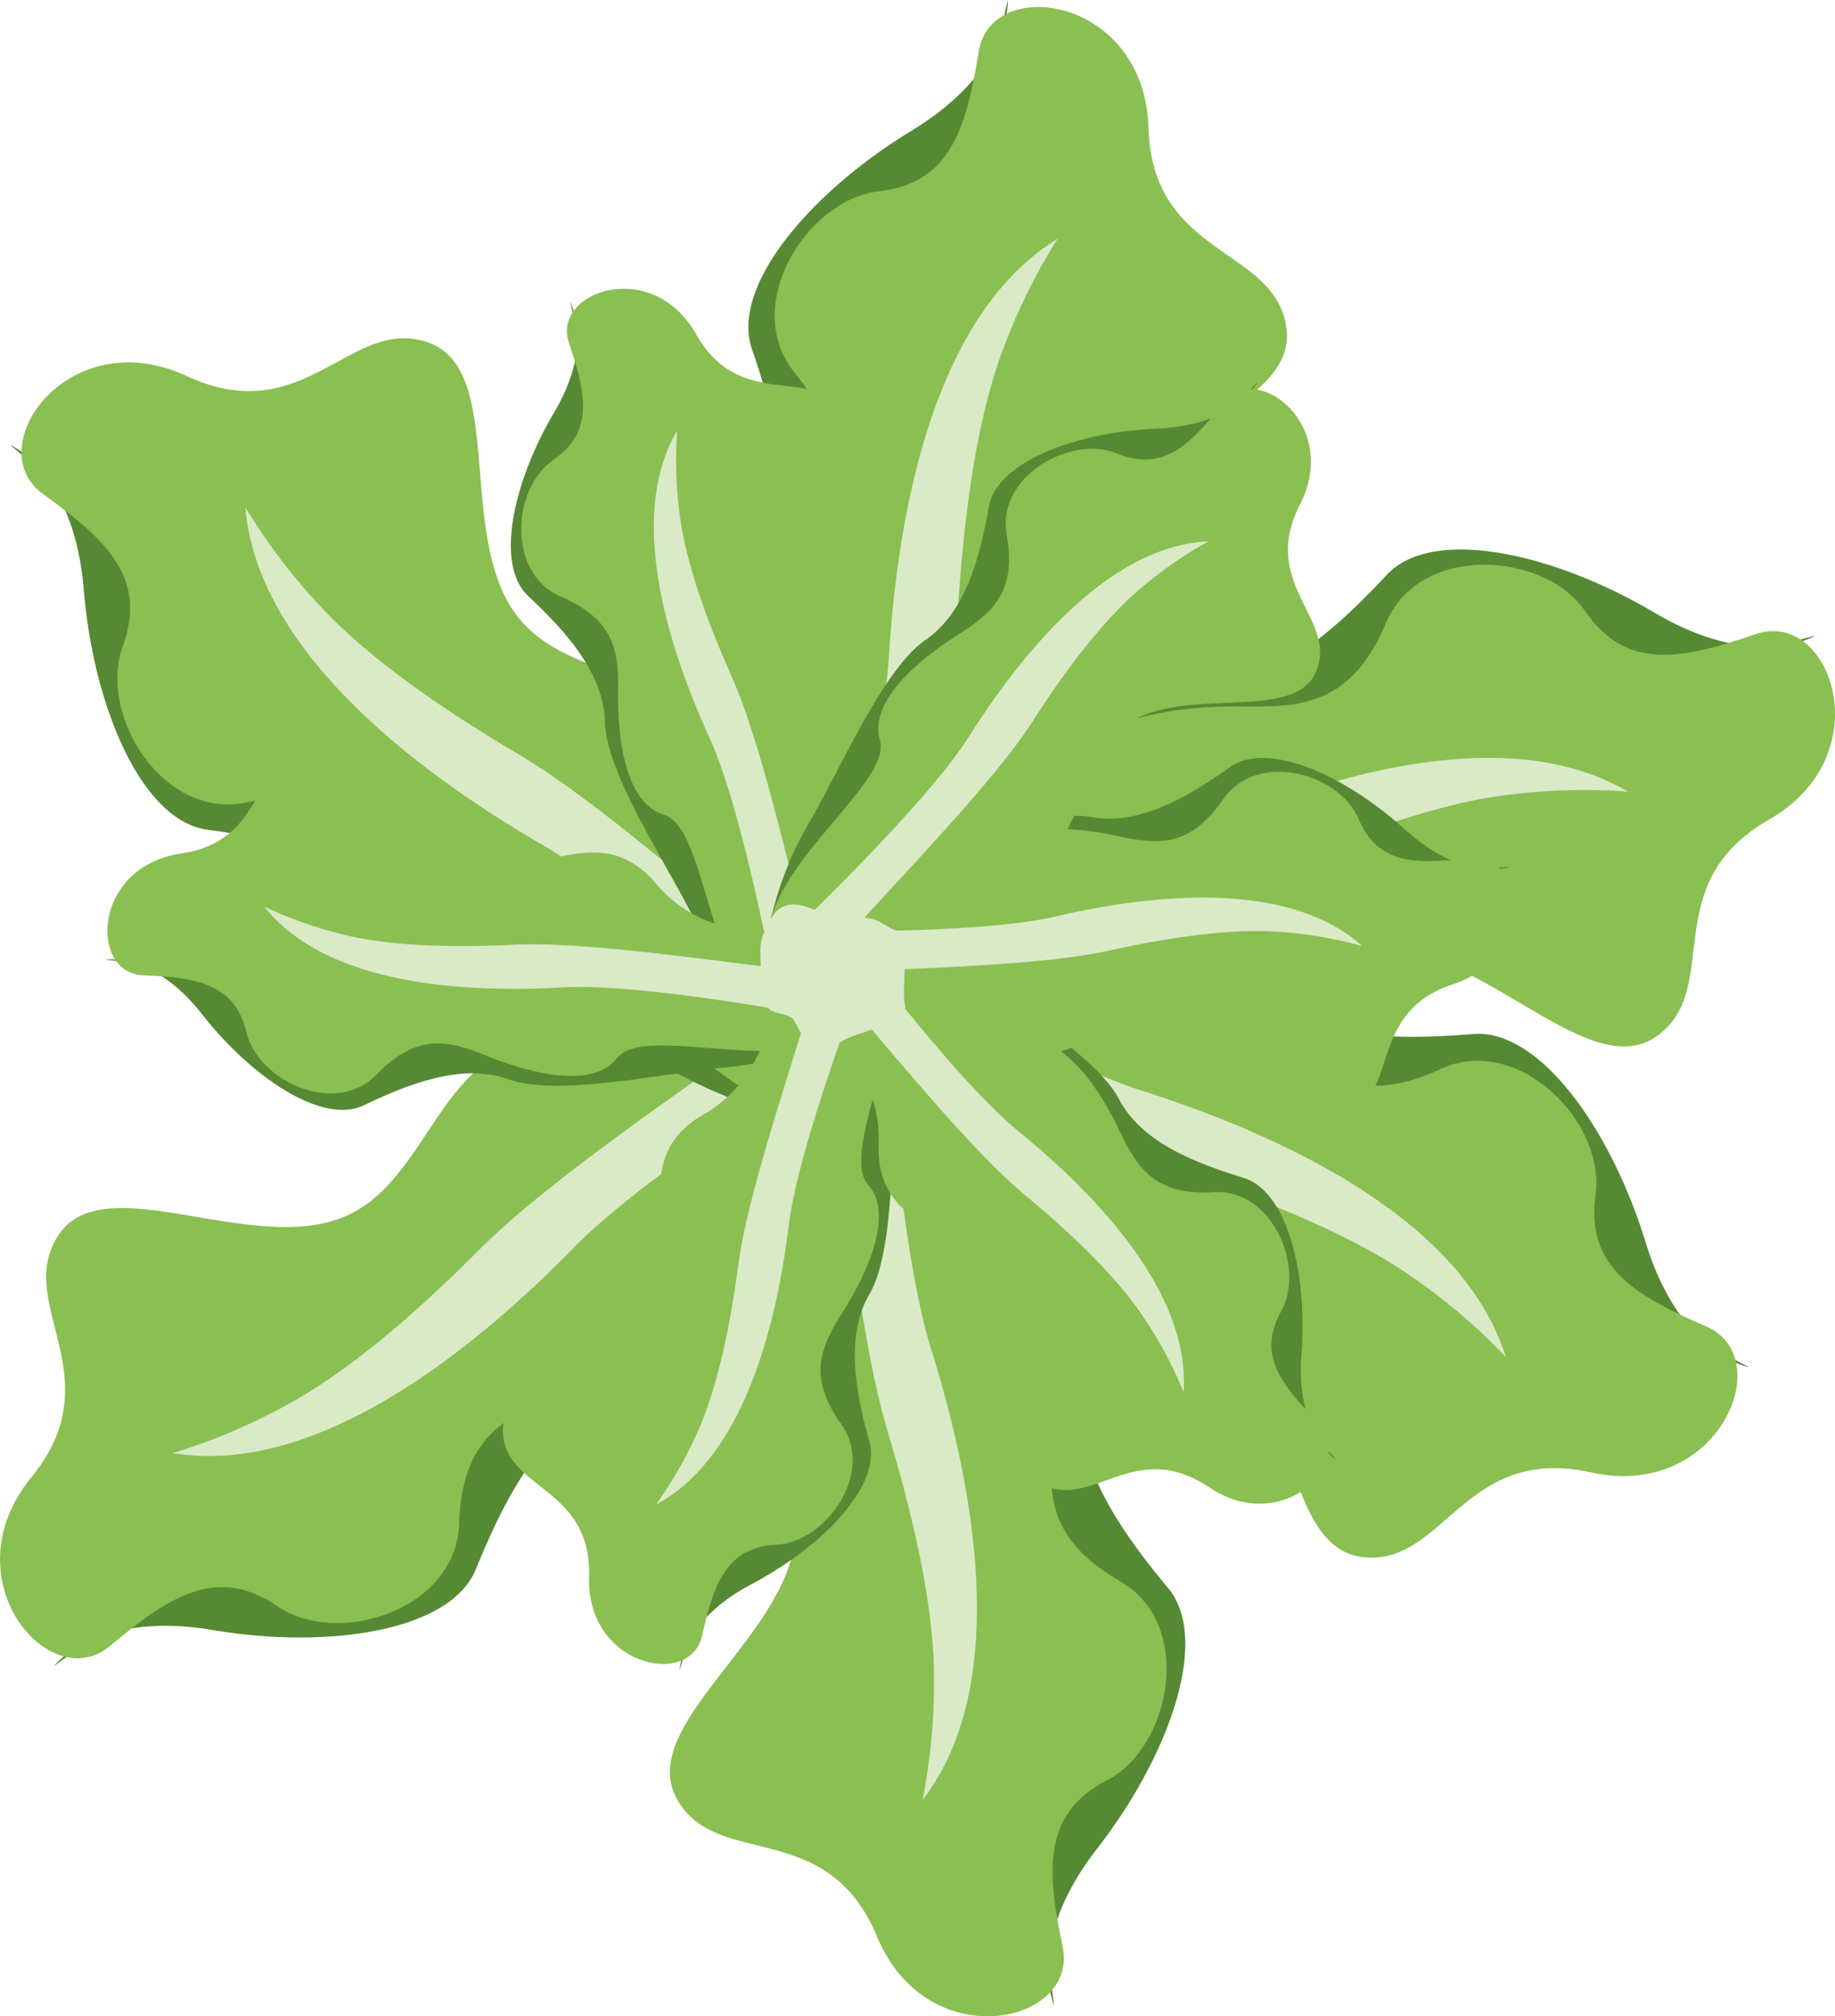 <svg xmlns="http://www.w3.org/2000/svg" viewBox="0 0 282.01 309.69">
  <title>crop-in-production-top-part</title>
  <g>
    <g>
      <path d="M140.18,160.94a76.39,76.39,0,0,1-13.27,19.76c-9.4,10.39-23.14,29.81-33.67,34.14S77,231.62,73.11,241.07s-22.59,12.3-40.44,9.29-24.36,5.52-24.36,5.52" style="fill: #568933"/>
      <path d="M121,143.82S108.56,163,88.05,160.23,67.15,181,52.83,186.92,16,179.13,9,189.68s8.52,21.67-4.19,37.24,2.78,33.69,12.07,25.91,16.53-12.42,25.76-6.11,27.49.59,27.92-12.65,6.94-16.57,15.69-19.79S108.68,204.2,108,195.11s25.31-20.06,32.22-34.17Z" style="fill: #8abf51"/>
      <path d="M136,157.22s-35,21.32-47.74,34.35c-18,18.35-41,35.05-61.71,31.62a92.41,92.41,0,0,0,20.06-8.84C57,208.08,67,198.61,73.93,191.68c14.37-14.31,48.66-35.73,54.21-41.46Z" style="fill: #daeac7"/>
    </g>
    <g>
      <path d="M140.64,147a76.6,76.6,0,0,1,11.14,21c4.72,13.2,15.33,34.49,14.17,45.82s7.08,22.28,13.59,30.13.16,25.73-10.94,40S162,308,162,308" style="fill: #568933"/>
      <path d="M116.47,155.8s11,20-1.11,36.75,8.44,28.24,6.88,43.65S98,264.94,103.94,276.14s23.13,2.74,30.84,21.3,31,13.48,28.54,1.61-3.14-20.44,6.78-25.58,13.52-24,2.06-30.59-11.32-13.94-10-23.18,1.73-24.54-6.63-28.2-5.7-31.79-14.87-44.55Z" style="fill: #8abf51"/>
      <path d="M135.39,148.87s2.26,40.89,7.7,58.31c7.66,24.53,11.49,52.72-1.32,69.32a92.4,92.4,0,0,0,1.7-21.85c-.63-12.09-4.24-25.38-7.06-34.79-5.82-19.43-8.48-59.77-10.91-67.37Z" style="fill: #daeac7"/>
    </g>
    <g>
      <path d="M124.72,134.88a76.72,76.72,0,0,1,23.61,3c13.51,3.73,37,7.28,45.64,14.74s22.3,7,32.47,6.2,21.14,14.64,26.47,32S268.8,210,268.8,210" style="fill: #568933"/>
      <path d="M118.07,159.75s22.69,2.46,29.44,22,28,9.33,39.68,19.46,9.57,36.38,22.16,37.94,15.53-17.36,35.15-13,28.85-17.62,17.72-22.42-18.52-9.18-17-20.26-11.83-24.82-23.85-19.26-17.92,1.25-24.74-5.12-19.08-15.52-26.88-10.79-29.3-13.6-45-13.43Z" style="fill: #8abf51"/>
      <path d="M123.27,140.28s34.76,21.66,52.14,27.21c24.48,7.83,49.75,20.89,56,40.92a92.08,92.08,0,0,0-16.9-13.95C204.22,188,191.27,183.35,182,180.25c-19.24-6.41-53.78-27.41-61.4-29.79Z" style="fill: #daeac7"/>
    </g>
    <g>
      <path d="M121.81,139a76.59,76.59,0,0,1,19.48-13.68c12.5-6.34,32.29-19.53,43.68-19.8s21.21-9.83,28.19-17.26,25.5-3.39,41.08,5.83S279,97.62,279,97.62" style="fill: #568933"/>
      <path d="M133.63,161.83s18.44-13.44,36.59-3.52,27-11.9,42.45-12.29,31.56,20.47,41.92,13.15-.19-23.29,17.26-33.27,9.49-32.44-2-28.51-19.89,5.67-26.24-3.53-25.45-10.41-30.6,1.8-12.42,13-21.75,12.85-24.55,1.36-27.14,10.1-30.83,9.65-42.34,20.34Z" style="fill: #8abf51"/>
      <path d="M124.38,143.92s40.29-7.36,56.88-14.95c23.38-10.67,50.86-18,68.94-7.38a92.35,92.35,0,0,0-21.89,1c-11.92,2.15-24.65,7.4-33.63,11.37-18.55,8.21-58.23,15.91-65.47,19.27Z" style="fill: #daeac7"/>
    </g>
    <g>
      <path d="M117.37,158.11a76.54,76.54,0,0,1-2.91-23.63c.3-14-2-37.68,3.1-47.86s1.32-23.34-2-33,9-24.1,24.48-33.51S154.89,0,154.89,0" style="fill: #568933"/>
      <path d="M143.11,158.45s-3.17-22.6,14.13-33.94,2.19-29.39,9.14-43.24,32.92-18.19,31.34-30.79S177.08,39.68,176.5,19.6,152.34-4,150.41,7.91,146.06,28.13,135,29.4,113.78,47,122.12,57.24s5.61,17.06,1.1,25.23-10.36,22.31-3.86,28.71-6,31.74-2,46.93Z" style="fill: #8abf51"/>
      <path d="M123,158.18s12.47-39,13.6-57.22c1.58-25.65,8.05-53.35,25.94-64.29a91.91,91.91,0,0,0-9.38,19.8c-3.72,11.52-5.08,25.23-5.8,35-1.49,20.23-13.38,58.87-13.83,66.83Z" style="fill: #daeac7"/>
    </g>
    <g>
      <path d="M126.08,172.64a76.4,76.4,0,0,1-22.42-8c-12.4-6.54-34.6-15.06-41.41-24.2s-20.28-11.63-30.38-13-17.51-18.85-19-36.9S1.51,68.3,1.51,68.3" style="fill: #568933"/>
      <path d="M137.92,149.78s-21.63-7.28-24-27.83S88.59,106.83,79.33,94.42s-1.54-37.59-13.5-41.81S46.93,66.23,28.7,57.76s-31.95,11-22.12,18.09S22.7,88.79,18.86,99.29,25.08,126.08,38,123.23s17.77,2.63,23,10.32S76.38,152.8,85,149.86s25.69,19.57,41.07,22.78Z" style="fill: #8abf51"/>
      <path d="M128.65,167.68s-29.3-28.62-45.08-37.78C61.35,117,39.48,98.81,37.7,77.92A92.32,92.32,0,0,0,51.21,95.17C59.85,103.65,71.49,111,79.93,116c17.42,10.39,46.64,38.32,53.56,42.28Z" style="fill: #daeac7"/>
    </g>
    <g>
      <path d="M115.87,154.15a52.64,52.64,0,0,1-9.37-13.36c-4.33-8.57-13.36-22.13-13.54-29.94S86.24,96.31,81.15,91.52s-2.31-17.47,4-28.15,2.47-16.94,2.47-16.94" style="fill: #568933"/>
      <path d="M131.55,146.06s-9.2-12.64-2.39-25.08-8.14-18.48-8.4-29.09,14-21.61,9-28.72-16,.12-22.79-11.85-22.22-6.51-19.54,1.34,3.88,13.63-2.43,18-7.15,17.43,1.21,21,8.89,8.51,8.79,14.91S96,123.35,102,125.13s6.59,21.12,13.91,29Z" style="fill: #8abf51"/>
      <path d="M119.27,152.39s-5-27.61-10.2-39c-7.31-16-12.32-34.86-5-47.24a63.24,63.24,0,0,0,.71,15c1.47,8.17,5.06,16.89,7.77,23,5.62,12.71,10.87,39.91,13.17,44.87Z" style="fill: #daeac7"/>
    </g>
    <g>
      <path d="M126.86,160.07A52.65,52.65,0,0,1,111,164c-9.56.94-25.48,4.44-32.82,1.78s-16,1-22.29,4-17.13-4.18-24.79-13.94-14.89-8.43-14.89-8.43" style="fill: #568933"/>
      <path d="M125,142.53s-15.12,4-24.24-6.86-20.18.9-30.17-2.7-15.06-20.92-23.5-18.82S41.42,129.07,27.8,131.1,13.68,149.46,22,149.8s14.11,1.32,15.88,8.78,13.66,13,20,6.46,11.15-5.2,17.08-2.8,16,5.24,19.85.3,22.08,1.5,32.09-2.47Z" style="fill: #8abf51"/>
      <path d="M126.45,156.26s-27.55-5.31-40-4.6c-17.58,1-36.95-1.14-45.85-12.42A63.52,63.52,0,0,0,54.8,144c8.14,1.59,17.57,1.41,24.3,1.1,13.88-.63,41.14,4.32,46.59,4Z" style="fill: #daeac7"/>
    </g>
    <g>
      <path d="M136.71,149.9a52.29,52.29,0,0,1,1,16.28c-.78,9.57-.17,25.86-4.1,32.61s-1.87,15.91,0,22.65-7.17,16.1-18.14,21.9-11,13.15-11,13.15" style="fill: #568933"/>
      <path d="M119.12,148.6s1.23,15.58-11.07,22.62-2.72,20-8,29.2S76.73,211.5,77.29,220.18s13.67,8.25,13.24,22,15.54,17.17,17.36,9.07,3.82-13.64,11.46-14,15.21-11.13,9.93-18.52-3.12-11.9.3-17.3,8-14.83,3.83-19.48,5.42-21.46,3.3-32Z" style="fill: #8abf51"/>
      <path d="M132.89,149.62s-10.15,26.16-11.67,38.57c-2.15,17.48-7.72,36.16-20.41,42.91a63.14,63.14,0,0,0,7.24-13.17c3-7.72,4.52-17,5.42-23.71,1.85-13.77,11.59-39.71,12.22-45.14Z" style="fill: #daeac7"/>
    </g>
    <g>
      <path d="M132.25,140.19A52.56,52.56,0,0,1,146.57,148c7.68,5.76,21.79,13.92,25.41,20.84s12.48,10,19.16,12.08,9.82,14.64,8.88,27,5.3,16.27,5.3,16.27" style="fill: #568933"/>
      <path d="M121.78,154.39s13.85,7.25,13.26,21.42,15.5,12.95,20.43,22.35-3,25.6,4.64,29.75,14.25-7.18,25.67.51,22.82-4,16.93-9.86-9.52-10.5-5.8-17.19-1.32-18.8-10.38-18.26-11.74-3.69-14.49-9.47S163.75,159,157.59,160s-15.28-16-25.34-19.84Z" style="fill: #8abf51"/>
      <path d="M130,143.27s16.74,22.52,26.44,30.42c13.65,11.12,26.49,25.79,25.45,40.12a63.39,63.39,0,0,0-7.29-13.13c-4.93-6.67-12-12.9-17.19-17.22-10.67-8.9-27.44-31-31.7-34.38Z" style="fill: #daeac7"/>
    </g>
    <g>
      <path d="M120.79,139.3a52.44,52.44,0,0,1,15-6.51c9.27-2.53,24.37-8.67,32-7.28s15.59-3.68,21.3-7.71,17.58,1.23,26.78,9.56,16.1,5.8,16.1,5.8" style="fill: #568933"/>
      <path d="M125.57,156.28s14.23-6.49,25.05,2.67,19.74-4.28,30.19-2.41,18.37,18.08,26.33,14.59,3.08-15.66,16.16-19.95,10.83-20.48,2.6-19.42-14.13,1.08-17.12-6-15.66-10.49-20.8-3-10.12,7-16.36,5.63S155,126,152,131.47s-22,2.23-31.21,7.83Z" style="fill: #8abf51"/>
      <path d="M121.83,143s28.06.6,40.24-2.2c17.16-4,36.62-5.1,47.29,4.52a63,63,0,0,0-14.84-2.3c-8.29-.2-17.56,1.57-24.14,3-13.57,3-41.28,2.67-46.59,3.93Z" style="fill: #daeac7"/>
    </g>
    <g>
      <path d="M118.5,141.09A52.56,52.56,0,0,1,124.56,126c4.81-8.31,11.24-23.29,17.68-27.71s8.5-13.57,9.73-20.45,13.37-11.48,25.77-12,15.53-7.19,15.53-7.19" style="fill: #568933"/>
      <path d="M133.84,149.81s5.56-14.62,19.69-15.71,11-16.92,19.78-22.93,25.78,0,29-8.13-8.82-13.3-2.53-25.55S193.08,55.31,188,61.85s-9.3,10.69-16.38,7.79-18.51,3.54-16.91,12.47-2.27,12.1-7.68,15.51-13.59,10-11.8,16-14.09,17.07-16.7,27.51Z" style="fill: #8abf51"/>
      <path d="M121.83,143s20.38-19.29,27.07-29.85c9.43-14.88,22.47-29.37,36.82-30a63.16,63.16,0,0,0-12.18,8.79c-6,5.68-11.38,13.46-15,19.1-7.58,11.65-27.49,30.92-30.39,35.55Z" style="fill: #daeac7"/>
    </g>
    <path d="M139.06,154.16c.85,3.25-7.54,4.12-10,6-.83.65-1.08-.41-2.16-.13-3.16.83-3.31-.56-4.94-3.41-.6-1-3.69-.87-4-2-.64-2.43-1.85-9.5-.48-11.39,1.06-1.47,1.49-6.76,8.82-2.95,1.19.61,3,.84,6.46.71,2.32-.09,4.07,2,5.2,1.93C140,142.86,138.5,152,139.06,154.16Z" style="fill: #daeac7"/>
  </g>
</svg>
